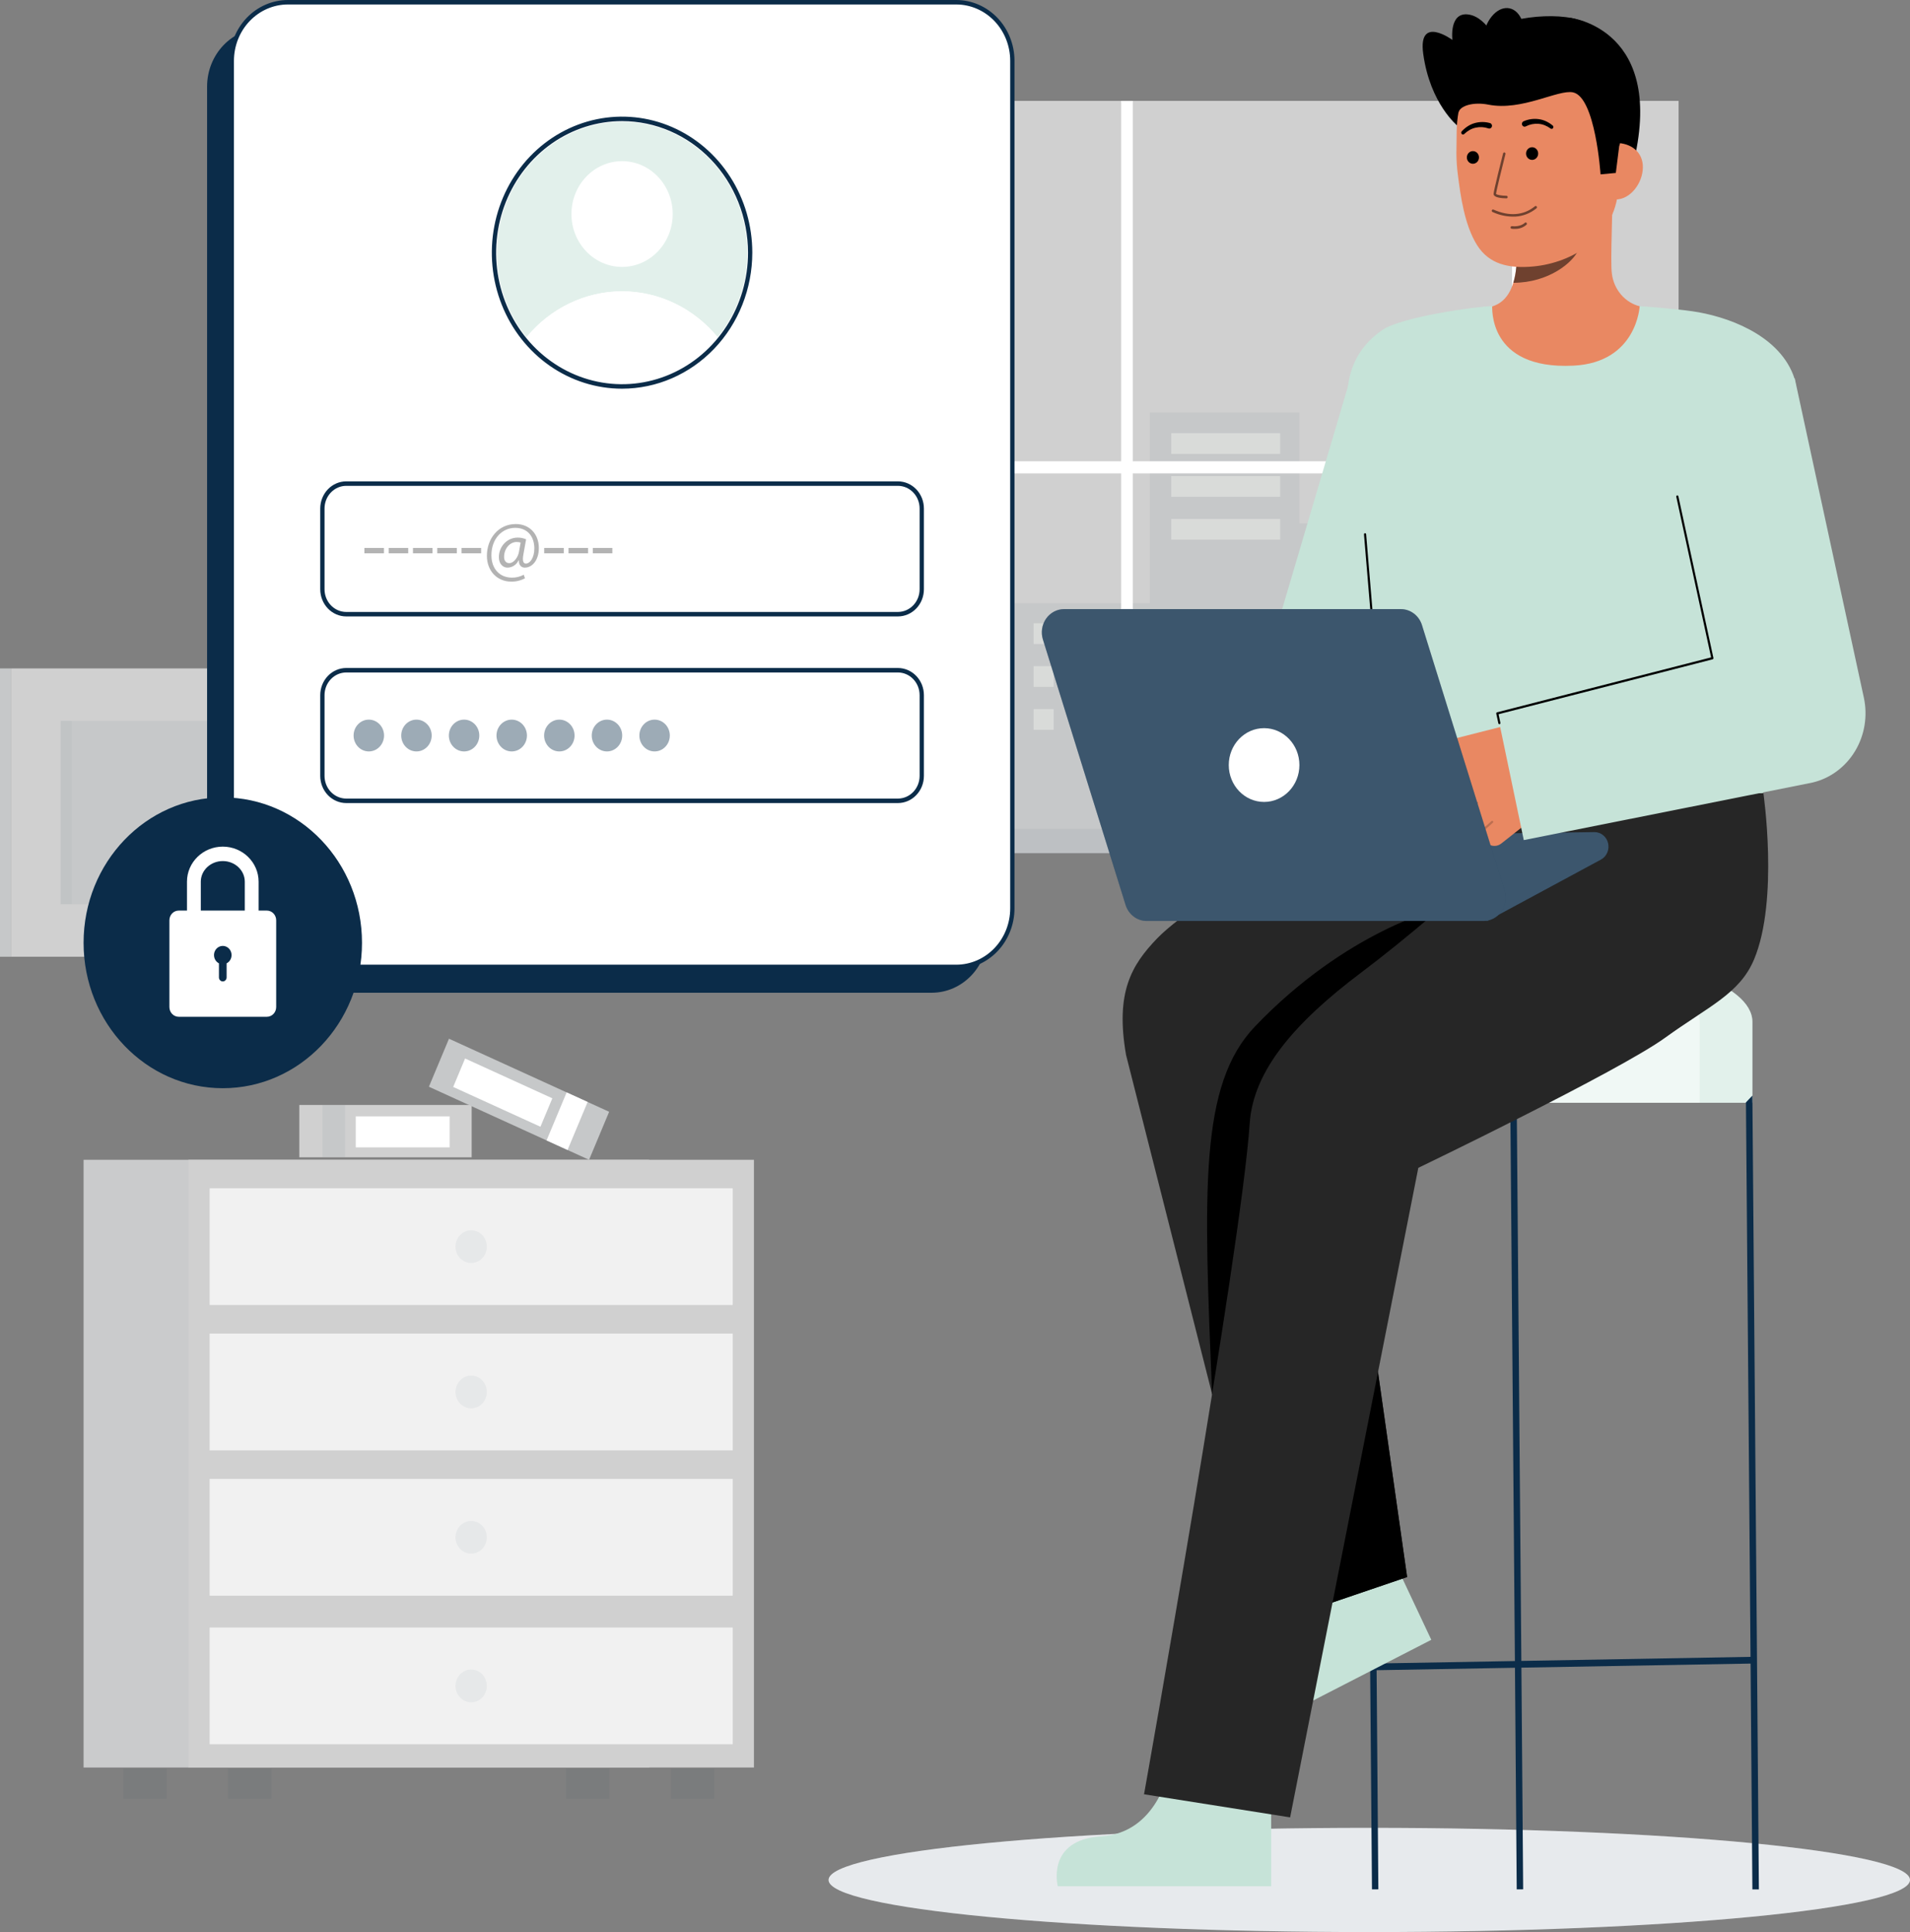 <svg width="356" height="360" viewBox="0 0 356 360" fill="none" xmlns="http://www.w3.org/2000/svg">
<rect x="0" y="0" width="356" height="360" fill="#808080" stroke="none"/>
<g clip-path="url(#clip0_1_996)">
<path d="M255.216 360C310.878 360 356 355.652 356 350.289C356 344.926 310.878 340.579 255.216 340.579C199.555 340.579 154.433 344.926 154.433 350.289C154.433 355.652 199.555 360 255.216 360Z" fill="white"/>
<path opacity="0.1" d="M255.216 360C310.878 360 356 355.652 356 350.289C356 344.926 310.878 340.579 255.216 340.579C199.555 340.579 154.433 344.926 154.433 350.289C154.433 355.652 199.555 360 255.216 360Z" fill="#0B2C49"/>
<path d="M87.911 205.886H55.786V215.646H87.911V205.886Z" fill="#D0D0D0"/>
<path opacity="0.05" d="M64.309 205.886H60.1V215.646H64.309V205.886Z" fill="#0B2C49"/>
<path d="M83.806 208.007H66.303V213.791H83.806V208.007Z" fill="white"/>
<path d="M113.535 207.159L83.685 193.546L79.944 202.49L109.794 216.103L113.535 207.159Z" fill="#D0D0D0"/>
<path opacity="0.05" d="M113.535 207.159L83.685 193.546L79.944 202.49L109.794 216.103L113.535 207.159Z" fill="#0B2C49"/>
<path d="M109.527 205.331L105.615 203.547L101.874 212.491L105.785 214.275L109.527 205.331Z" fill="white"/>
<path d="M102.949 204.646L86.686 197.229L84.469 202.53L100.732 209.946L102.949 204.646Z" fill="white"/>
<path opacity="0.05" d="M113.591 329.529H105.518V335.158H113.591V329.529Z" fill="#0B2C49"/>
<path opacity="0.05" d="M31.052 329.529H22.979V335.158H31.052V329.529Z" fill="#0B2C49"/>
<path d="M120.991 216.104H15.579V329.338H120.991V216.104Z" fill="#D0D0D0"/>
<path opacity="0.03" d="M120.991 216.104H15.579V329.338H120.991V216.104Z" fill="#0B2C49"/>
<path d="M140.526 216.104H35.113V329.338H140.526V216.104Z" fill="#D0D0D0"/>
<path opacity="0.05" d="M133.125 329.529H125.052V335.158H133.125V329.529Z" fill="#0B2C49"/>
<path opacity="0.05" d="M50.587 329.529H42.514V335.158H50.587V329.529Z" fill="#0B2C49"/>
<path opacity="0.7" d="M136.569 221.407H39.07V243.162H136.569V221.407Z" fill="white"/>
<path opacity="0.7" d="M136.569 248.486H39.07V270.241H136.569V248.486Z" fill="white"/>
<path opacity="0.7" d="M136.569 275.565H39.07V297.32H136.569V275.565Z" fill="white"/>
<path opacity="0.05" d="M87.82 235.328C89.43 235.328 90.735 233.966 90.735 232.284C90.735 230.603 89.43 229.24 87.82 229.24C86.21 229.24 84.905 230.603 84.905 232.284C84.905 233.966 86.21 235.328 87.82 235.328Z" fill="#0B2C49"/>
<path opacity="0.05" d="M87.82 262.408C89.43 262.408 90.735 261.045 90.735 259.364C90.735 257.683 89.43 256.32 87.82 256.32C86.21 256.32 84.905 257.683 84.905 259.364C84.905 261.045 86.21 262.408 87.82 262.408Z" fill="#0B2C49"/>
<path opacity="0.05" d="M87.82 289.487C89.43 289.487 90.735 288.124 90.735 286.443C90.735 284.762 89.43 283.399 87.82 283.399C86.21 283.399 84.905 284.762 84.905 286.443C84.905 288.124 86.21 289.487 87.82 289.487Z" fill="#0B2C49"/>
<path opacity="0.7" d="M136.569 303.255H39.07V325.01H136.569V303.255Z" fill="white"/>
<path opacity="0.05" d="M87.82 317.177C89.43 317.177 90.735 315.814 90.735 314.133C90.735 312.452 89.43 311.089 87.82 311.089C86.21 311.089 84.905 312.452 84.905 314.133C84.905 315.814 86.21 317.177 87.82 317.177Z" fill="#0B2C49"/>
<path d="M52.998 103.714L115.33 103.714L115.33 18.998L52.998 18.998L52.998 103.714Z" fill="#D0D0D0"/>
<path d="M52.999 18.998H50.977V103.714H52.999V18.998Z" fill="#D0D0D0"/>
<path opacity="0.05" d="M52.999 18.998H50.977V103.714H52.999V18.998Z" fill="#0B2C49"/>
<path opacity="0.05" d="M64.353 88.281H103.975V34.43L64.353 34.43V88.281Z" fill="#0B2C49"/>
<path opacity="0.03" d="M64.353 88.281H66.418V34.43H64.353V88.281Z" fill="#0B2C49"/>
<path d="M2.021 178.264H52.998L52.998 124.546H2.021L2.021 178.264Z" fill="#D0D0D0"/>
<path opacity="0.05" d="M11.308 168.479H43.712L43.712 134.332H11.308L11.308 168.479Z" fill="#0B2C49"/>
<path d="M2.022 124.547H0V178.264H2.022V124.547Z" fill="#D0D0D0"/>
<path opacity="0.05" d="M2.022 124.547H0V178.264H2.022V124.547Z" fill="#0B2C49"/>
<path opacity="0.03" d="M11.308 168.479H13.373L13.373 134.332H11.308L11.308 168.479Z" fill="#0B2C49"/>
<path d="M312.87 18.796H182.795V154.618H312.87V18.796Z" fill="#D0D0D0"/>
<path d="M182.795 18.796H181.304V154.618H182.795V18.796Z" fill="#D0D0D0"/>
<path opacity="0.05" d="M182.795 18.796H181.304V154.618H182.795V18.796Z" fill="#0B2C49"/>
<path opacity="0.05" d="M214.307 112.388V76.853H242.184V97.498H285.365V134.053H303.718V154.618H285.365H281.83H189.052V112.388H214.307Z" fill="#0B2C49"/>
<path opacity="0.34" d="M238.605 80.711H218.305V84.569H238.605V80.711Z" fill="#FFFFFA"/>
<path opacity="0.34" d="M238.605 88.707H218.305V92.565H238.605V88.707Z" fill="#FFFFFA"/>
<path opacity="0.34" d="M238.605 96.702H218.305V100.56H238.605V96.702Z" fill="#FFFFFA"/>
<path opacity="0.34" d="M196.394 116.134H192.652V119.992H196.394V116.134Z" fill="#FFFFFA"/>
<path opacity="0.34" d="M196.394 124.129H192.652V127.987H196.394V124.129Z" fill="#FFFFFA"/>
<path opacity="0.34" d="M196.394 132.124H192.652V135.982H196.394V132.124Z" fill="#FFFFFA"/>
<path opacity="0.34" d="M203.316 116.134H199.574V119.992H203.316V116.134Z" fill="#FFFFFA"/>
<path opacity="0.34" d="M203.316 124.129H199.574V127.987H203.316V124.129Z" fill="#FFFFFA"/>
<path opacity="0.34" d="M203.316 132.124H199.574V135.982H203.316V132.124Z" fill="#FFFFFA"/>
<path opacity="0.34" d="M210.051 116.134H206.309V119.992H210.051V116.134Z" fill="#FFFFFA"/>
<path opacity="0.34" d="M210.051 124.129H206.309V127.987H210.051V124.129Z" fill="#FFFFFA"/>
<path opacity="0.34" d="M210.051 132.124H206.309V135.982H210.051V132.124Z" fill="#FFFFFA"/>
<path d="M182.795 85.945H208.968V18.796H211.133V85.945H281.829V18.796H283.994V85.945H312.87V88.205H283.994V154.618H281.829V88.205H211.133V154.618H208.968V88.205H182.795V85.945Z" fill="white"/>
<path d="M318.052 154.454H177.613V158.971H318.052V154.454Z" fill="#D0D0D0"/>
<path opacity="0.1" d="M318.052 154.454H177.613V158.971H318.052V154.454Z" fill="#0B2C49"/>
<path opacity="0.1" d="M177.613 154.454H175.585V158.971H177.613V154.454Z" fill="#0B2C49"/>
<path opacity="0.1" d="M177.613 154.454H175.585V158.971H177.613V154.454Z" fill="#0B2C49"/>
<path d="M290.565 177.722C270.652 177.722 254.508 183.395 254.508 190.393V205.477H326.623V190.393C326.623 183.395 310.479 177.722 290.565 177.722Z" fill="#C6E3D8"/>
<path opacity="0.49" d="M290.565 177.722C270.652 177.722 254.508 183.395 254.508 190.393V205.477H326.623V190.393C326.623 183.395 310.479 177.722 290.565 177.722Z" fill="white"/>
<path opacity="0.49" d="M316.8 190.394V205.476H254.507V190.394C254.507 183.98 268.065 178.68 285.654 177.843C303.244 178.68 316.8 183.98 316.8 190.394Z" fill="white"/>
<path d="M326.623 352.046H327.833L326.623 204.139L325.423 205.403L326.278 308.72L283.56 309.478L282.698 205.392L281.498 205.403L282.36 309.499L256.573 309.957L255.707 205.392L254.507 204.15L255.718 352.046L256.907 352.035L256.583 311.21L282.37 310.752L282.698 352.046L283.898 352.035L283.57 310.731L326.289 309.972L326.623 352.046Z" fill="#0B2C49"/>
<path d="M217.861 329.902C217.861 329.902 215.716 341.508 205.309 342.155C194.901 342.802 197.158 351.459 197.158 351.459H236.93V330.711L217.861 329.902Z" fill="#C6E3D8"/>
<path d="M240.552 294.991C240.552 294.991 243.534 306.395 234.469 311.772C225.404 317.15 231.089 323.878 231.089 323.878L266.776 305.545L258.005 286.927L240.552 294.991Z" fill="#C6E3D8"/>
<path d="M236.776 302.528L209.886 196.586C207.847 184.882 210.917 179.809 215.649 174.881C223.962 166.223 258.409 147.795 258.409 147.795L299.734 147.677C310.693 147.677 321.464 158.959 321.464 170.401C321.464 181.843 310.325 191.546 299.367 191.546L248.478 196.85L262.273 293.854L236.776 302.528Z" fill="#262626"/>
<path d="M262.272 293.853L256.841 255.664L229.329 273.188L236.776 302.528L262.272 293.853Z" fill="black"/>
<path d="M268.508 169.233C268.508 169.233 251.136 173.276 233.931 191.241C223.499 202.134 224.355 221.845 225.92 259.756L243.008 233.401L261.751 198.105L268.508 169.233Z" fill="black"/>
<path d="M328.658 147.665L300.593 147.527L300.582 147.913H292.084C292.084 147.913 270.796 168.366 253.659 181.254C241.193 190.629 233.588 199.566 232.93 209.307C231.326 233.053 213.234 334.324 213.234 334.324L240.462 338.629L264.357 217.602C264.357 217.602 301.719 199.615 310.361 193.358C318.499 187.464 324.248 185.185 326.941 178.754C331.592 167.645 328.658 147.665 328.658 147.665Z" fill="#262626"/>
<path d="M297.172 155.047L251.644 155.676L277.183 171.604L298.434 160.145C298.946 159.858 299.351 159.4 299.584 158.844C299.817 158.288 299.865 157.666 299.719 157.079C299.574 156.491 299.244 155.972 298.782 155.603C298.32 155.235 297.753 155.039 297.172 155.047Z" fill="#0B2C49"/>
<path opacity="0.2" d="M297.172 155.047L251.644 155.676L277.183 171.604L298.434 160.145C298.946 159.858 299.351 159.4 299.584 158.844C299.817 158.288 299.865 157.666 299.719 157.079C299.574 156.491 299.244 155.972 298.782 155.603C298.32 155.235 297.753 155.039 297.172 155.047Z" fill="white"/>
<path d="M251.904 69.759L239.026 113.328L213.232 148.592L228.3 166.652L258.987 130.889C260.4 129.722 261.506 128.199 262.2 126.462L262.678 125.254L280.403 80.473L251.904 69.759Z" fill="#C6E3D8"/>
<path d="M271.742 23.511C271.742 23.511 266.553 19.419 265.268 10.006C264.272 2.717 270.711 7.439 270.711 7.439C270.711 7.439 270.043 2.184 273.71 2.705C277.378 3.227 279.429 8.748 279.429 8.748" fill="black"/>
<path d="M292.663 3.321C292.663 3.321 310.858 5.357 304.28 31.102L302.671 31.215L299.402 31.443" fill="black"/>
<path d="M274.79 57.988C274.87 57.977 275.758 73.356 292.867 72.016C304.714 71.09 308.937 57.966 309.209 57.966C307.932 57.683 306.353 57.252 305.726 57.105C304.359 56.774 303.12 56.016 302.176 54.932C301.232 53.847 300.626 52.489 300.439 51.036C300.092 48.856 300.679 37.703 300.499 35.497L282.317 39.735C282.572 44.394 284.35 55.194 278.118 57.105C277.08 57.421 275.963 57.713 274.79 57.988Z" fill="#E98862"/>
<path opacity="0.52" d="M282.062 52.691C282.347 51.733 282.53 50.745 282.609 49.744C282.809 47.462 282.768 45.163 282.489 42.89C286.185 42.37 289.667 40.778 292.54 38.294C292.878 39.596 294.735 45.286 294.22 46.521C293.249 48.86 288.682 52.691 282.062 52.691Z" fill="black"/>
<path d="M285.815 49.648C292.989 48.975 301.575 44.243 301.699 34.075L301.811 24.9C301.935 14.732 296.92 6.421 287.752 6.299C278.583 6.178 271.63 14.329 271.506 24.498L271.457 28.559C271.463 29.954 271.56 31.347 271.748 32.728C272.218 36.382 272.948 41.938 275.322 45.696C277.565 49.244 281.232 50.076 285.815 49.648Z" fill="#E98862"/>
<path opacity="0.52" d="M282.487 40.353C281.006 40.423 279.531 40.129 278.179 39.494C278.124 39.468 278.081 39.421 278.059 39.362C278.037 39.303 278.038 39.237 278.062 39.179C278.085 39.121 278.13 39.075 278.186 39.051C278.242 39.026 278.305 39.026 278.361 39.05C281.273 40.346 283.917 40.157 286.007 38.501C286.049 38.466 286.093 38.434 286.138 38.404C286.19 38.378 286.25 38.373 286.306 38.392C286.361 38.41 286.408 38.449 286.437 38.502C286.466 38.554 286.475 38.616 286.462 38.675C286.45 38.735 286.416 38.787 286.368 38.821C286.351 38.832 286.324 38.854 286.288 38.884C285.189 39.758 283.866 40.27 282.487 40.353Z" fill="black"/>
<path opacity="0.52" d="M282.555 42.644C282.287 42.661 282.019 42.654 281.752 42.624C281.722 42.621 281.693 42.611 281.666 42.596C281.639 42.581 281.616 42.56 281.597 42.536C281.578 42.511 281.563 42.483 281.555 42.452C281.546 42.422 281.543 42.39 281.547 42.358C281.55 42.327 281.559 42.296 281.574 42.268C281.588 42.24 281.608 42.216 281.631 42.196C281.655 42.176 281.682 42.161 281.711 42.152C281.74 42.143 281.771 42.14 281.801 42.144C283.403 42.321 284.168 41.555 284.201 41.522C284.244 41.477 284.303 41.451 284.364 41.451C284.426 41.451 284.484 41.476 284.528 41.522C284.571 41.567 284.596 41.628 284.596 41.692C284.596 41.756 284.572 41.818 284.528 41.863C283.976 42.354 283.279 42.63 282.555 42.644Z" fill="black"/>
<path d="M274.533 30.515C275.157 30.515 275.663 29.987 275.663 29.335C275.663 28.684 275.157 28.156 274.533 28.156C273.909 28.156 273.404 28.684 273.404 29.335C273.404 29.987 273.909 30.515 274.533 30.515Z" fill="black"/>
<path d="M285.567 29.792C286.191 29.792 286.697 29.264 286.697 28.612C286.697 27.961 286.191 27.433 285.567 27.433C284.944 27.433 284.438 27.961 284.438 28.612C284.438 29.264 284.944 29.792 285.567 29.792Z" fill="black"/>
<path d="M301.092 37.167C303.878 37.204 306.175 34.121 306.211 31.212C306.248 28.302 304.007 26.668 301.221 26.631L299.761 28.561L298.697 37.135L301.092 37.167Z" fill="#E98862"/>
<path d="M298.32 32.49C298.32 32.49 297.379 18.102 293.201 17.213C290.418 16.622 283.67 20.744 277.419 19.499C274.685 18.956 272.089 19.661 271.825 21.009C271.72 21.544 270.017 13.868 274.299 8.045C277.708 3.41 288.865 2.099 293.941 3.619C307.997 7.829 301.794 27.262 301.794 27.262L301.168 32.223L298.32 32.49Z" fill="black"/>
<g opacity="0.52">
<path d="M280.803 36.958C280.797 36.959 280.791 36.959 280.785 36.958C279.887 36.949 278.382 36.828 278.388 36.127C278.394 35.546 279.978 29.289 280.159 28.577C280.174 28.516 280.212 28.464 280.265 28.432C280.317 28.4 280.38 28.391 280.438 28.408C280.497 28.424 280.547 28.464 280.578 28.518C280.608 28.573 280.616 28.639 280.601 28.7C279.897 31.471 278.849 35.737 278.845 36.133C278.932 36.3 279.859 36.472 280.789 36.482C280.848 36.483 280.903 36.508 280.945 36.551C280.987 36.595 281.011 36.653 281.013 36.714C281.014 36.775 280.994 36.835 280.955 36.88C280.915 36.926 280.861 36.954 280.803 36.959V36.958Z" fill="black"/>
</g>
<path d="M277.739 22.941C276.796 22.67 275.799 22.67 274.855 22.941C274.392 23.071 273.95 23.273 273.544 23.541C273.143 23.802 272.774 24.116 272.448 24.474C272.388 24.538 272.354 24.624 272.353 24.713C272.351 24.803 272.383 24.889 272.441 24.955C272.5 25.021 272.58 25.06 272.666 25.066C272.751 25.071 272.836 25.042 272.901 24.984L272.921 24.965C273.223 24.674 273.559 24.422 273.921 24.218C274.276 24.015 274.659 23.869 275.056 23.786C275.837 23.615 276.648 23.662 277.406 23.923L277.438 23.935C277.562 23.977 277.697 23.966 277.814 23.906C277.93 23.845 278.02 23.74 278.064 23.611C278.107 23.483 278.101 23.342 278.046 23.218C277.992 23.095 277.893 22.998 277.771 22.949L277.739 22.941Z" fill="black"/>
<path d="M284.421 23.533C285.139 23.168 285.937 23.009 286.733 23.07C287.137 23.097 287.535 23.188 287.913 23.34C288.297 23.492 288.662 23.695 288.998 23.942L289.019 23.957C289.092 24.005 289.179 24.023 289.263 24.006C289.347 23.989 289.422 23.938 289.472 23.865C289.521 23.792 289.542 23.701 289.529 23.613C289.517 23.524 289.472 23.444 289.404 23.389C289.035 23.079 288.63 22.82 288.199 22.616C287.762 22.408 287.298 22.269 286.822 22.204C285.852 22.066 284.865 22.204 283.964 22.604C283.904 22.631 283.849 22.671 283.803 22.72C283.758 22.77 283.722 22.828 283.698 22.892C283.673 22.956 283.662 23.025 283.663 23.093C283.664 23.162 283.678 23.23 283.704 23.293C283.757 23.42 283.857 23.52 283.98 23.571C284.042 23.597 284.107 23.609 284.173 23.608C284.239 23.607 284.304 23.592 284.364 23.564L284.392 23.551L284.421 23.533Z" fill="black"/>
<path d="M283.964 8.111C284.598 4.941 283.44 2.007 281.378 1.557C279.315 1.107 277.129 3.312 276.495 6.481C275.861 9.651 277.019 12.585 279.081 13.035C281.143 13.485 283.33 11.28 283.964 8.111Z" fill="black"/>
<path d="M253.53 91.79C254.069 98.401 257.889 139.652 258.409 147.796H328.627C329.031 140.45 330.842 108.332 332.372 93.966C333.833 80.26 335.88 74.022 334.197 69.763C331.231 62.251 321.787 58.896 315.393 57.992C311.488 57.44 305.615 57.044 305.615 57.044C305.615 57.044 305.118 67.548 293.26 68.133C277.119 68.926 278.197 57.044 278.117 57.044C275.502 57.044 261.269 59.03 257.709 61.452C252.683 64.873 251.197 69.536 251.138 73.819C251.071 78.752 252.919 84.29 253.53 91.79Z" fill="#C6E3D8"/>
<path d="M257.09 131.54C257.04 131.54 256.992 131.521 256.955 131.485C256.918 131.45 256.895 131.402 256.89 131.349L254.23 99.578C254.225 99.523 254.242 99.468 254.276 99.426C254.31 99.383 254.359 99.356 254.411 99.352C254.438 99.349 254.464 99.352 254.489 99.36C254.515 99.368 254.538 99.381 254.558 99.399C254.578 99.416 254.595 99.438 254.607 99.463C254.619 99.487 254.626 99.514 254.628 99.542L257.288 131.313C257.293 131.368 257.276 131.423 257.242 131.465C257.208 131.508 257.16 131.534 257.107 131.539C257.101 131.54 257.096 131.54 257.09 131.54Z" fill="black"/>
<path d="M262.182 149.995L271.823 141.827L270.201 142.306C269.674 142.449 269.115 142.379 268.636 142.109C268.157 141.838 267.795 141.388 267.621 140.849C267.541 140.568 267.517 140.272 267.55 139.981C267.583 139.689 267.672 139.408 267.812 139.154C267.953 138.899 268.141 138.678 268.367 138.502C268.592 138.326 268.849 138.2 269.122 138.132L289.377 132.988L291.12 139.725C291.662 141.817 291.593 144.03 290.922 146.081C290.25 148.132 289.008 149.927 287.354 151.236L279.849 157.15C279.464 157.465 278.988 157.631 278.5 157.622C278.011 157.612 277.541 157.426 277.169 157.097C276.838 156.791 276.61 156.383 276.518 155.932C276.425 155.481 276.473 155.011 276.654 154.591C276.622 154.581 276.592 154.562 276.569 154.536C276.549 154.511 276.535 154.48 276.529 154.448C276.523 154.416 276.524 154.382 276.533 154.351L275.151 155.444C274.723 155.796 274.184 155.966 273.641 155.919C273.099 155.872 272.594 155.612 272.228 155.191C271.914 154.802 271.741 154.311 271.74 153.803C271.738 153.294 271.909 152.802 272.221 152.412C272.199 152.408 272.178 152.401 272.159 152.39L271.591 152.839C271.207 153.154 270.73 153.32 270.242 153.311C269.754 153.301 269.284 153.115 268.911 152.786C268.51 152.415 268.262 151.896 268.22 151.339C268.177 150.782 268.342 150.229 268.682 149.796C268.674 149.784 268.667 149.771 268.662 149.757L264.646 153.159C264.447 153.327 264.218 153.453 263.973 153.529C263.727 153.606 263.469 153.631 263.214 153.603C262.959 153.575 262.712 153.495 262.487 153.368C262.261 153.24 262.062 153.068 261.901 152.86C261.739 152.652 261.619 152.413 261.546 152.156C261.473 151.9 261.449 151.631 261.475 151.365C261.502 151.098 261.578 150.84 261.701 150.605C261.823 150.37 261.988 150.162 262.187 149.993L262.182 149.995Z" fill="#E98862"/>
<path opacity="0.2" d="M268.902 149.879C268.923 149.871 268.943 149.859 268.96 149.844L272.823 146.493C272.843 146.476 272.859 146.455 272.871 146.431C272.883 146.408 272.89 146.382 272.893 146.355C272.895 146.329 272.892 146.302 272.885 146.276C272.877 146.251 272.865 146.227 272.848 146.207C272.832 146.186 272.812 146.169 272.789 146.157C272.767 146.145 272.742 146.137 272.717 146.135C272.691 146.132 272.666 146.135 272.641 146.143C272.617 146.151 272.594 146.164 272.575 146.181L268.712 149.532C268.677 149.562 268.653 149.605 268.645 149.652C268.637 149.699 268.645 149.747 268.667 149.788C268.69 149.83 268.726 149.862 268.769 149.878C268.812 149.895 268.859 149.895 268.902 149.879Z" fill="#0A0A0A"/>
<path opacity="0.2" d="M272.306 152.41C272.327 152.402 272.347 152.391 272.364 152.376L275.419 149.767C275.459 149.733 275.485 149.683 275.49 149.63C275.495 149.576 275.48 149.523 275.447 149.481C275.414 149.439 275.367 149.413 275.316 149.408C275.265 149.402 275.213 149.418 275.173 149.452L272.118 152.061C272.082 152.092 272.058 152.134 272.049 152.181C272.041 152.228 272.048 152.277 272.071 152.319C272.094 152.361 272.13 152.393 272.173 152.409C272.216 152.426 272.263 152.426 272.306 152.41Z" fill="#0A0A0A"/>
<path opacity="0.2" d="M276.779 154.597C276.801 154.589 276.822 154.576 276.84 154.56L278.255 153.293C278.275 153.276 278.291 153.254 278.302 153.231C278.314 153.207 278.321 153.181 278.323 153.155C278.325 153.128 278.322 153.101 278.314 153.076C278.306 153.051 278.293 153.027 278.276 153.007C278.26 152.987 278.24 152.97 278.217 152.958C278.194 152.946 278.169 152.939 278.144 152.937C278.119 152.935 278.093 152.938 278.069 152.946C278.044 152.955 278.022 152.968 278.003 152.985L276.587 154.253C276.553 154.283 276.53 154.326 276.522 154.373C276.515 154.419 276.523 154.467 276.546 154.508C276.569 154.549 276.604 154.58 276.647 154.597C276.69 154.613 276.736 154.613 276.779 154.597Z" fill="#0A0A0A"/>
<path d="M347.397 129.988L347.323 129.646L334.506 70.453L309.15 76.439L319.154 122.642L279.081 132.924L284.013 156.534L337.414 145.899C337.534 145.874 337.712 145.837 337.834 145.808C339.457 145.425 340.991 144.712 342.35 143.709C343.709 142.707 344.865 141.435 345.753 139.966C346.641 138.497 347.243 136.86 347.525 135.148C347.807 133.436 347.764 131.683 347.397 129.988Z" fill="#C6E3D8"/>
<path d="M278.885 132.969C278.874 132.916 278.884 132.86 278.912 132.815C278.939 132.769 278.983 132.736 279.033 132.723L318.927 122.492L312.441 92.576C312.434 92.549 312.432 92.52 312.435 92.492C312.439 92.464 312.448 92.437 312.462 92.413C312.476 92.389 312.494 92.368 312.516 92.351C312.538 92.334 312.563 92.323 312.589 92.316C312.616 92.31 312.643 92.309 312.67 92.314C312.696 92.32 312.722 92.33 312.744 92.346C312.767 92.362 312.786 92.382 312.801 92.406C312.816 92.429 312.826 92.456 312.83 92.484L319.361 122.599C319.373 122.653 319.364 122.709 319.336 122.756C319.309 122.803 319.265 122.837 319.213 122.85L279.316 133.081C279.316 133.081 279.583 134.299 279.659 134.71C279.665 134.763 279.65 134.817 279.618 134.859C279.586 134.902 279.539 134.929 279.488 134.935C279.437 134.941 279.385 134.926 279.345 134.893C279.305 134.859 279.279 134.81 279.273 134.757C279.181 134.306 278.885 132.969 278.885 132.969Z" fill="black"/>
<path d="M280.449 165.939L265.041 116.485C264.771 115.615 264.244 114.858 263.535 114.321C262.827 113.784 261.975 113.495 261.099 113.495H198.328C197.674 113.495 197.029 113.657 196.446 113.967C195.863 114.277 195.358 114.727 194.974 115.28C194.589 115.833 194.336 116.473 194.233 117.147C194.131 117.822 194.184 118.513 194.386 119.163L209.794 168.617C210.065 169.486 210.592 170.243 211.3 170.78C212.008 171.317 212.861 171.606 213.736 171.606H276.507C277.161 171.606 277.806 171.445 278.389 171.134C278.972 170.824 279.476 170.374 279.861 169.821C280.245 169.268 280.499 168.628 280.601 167.954C280.704 167.279 280.651 166.588 280.449 165.939Z" fill="#0B2C49"/>
<path opacity="0.2" d="M280.449 165.939L265.041 116.485C264.771 115.615 264.244 114.858 263.535 114.321C262.827 113.784 261.975 113.495 261.099 113.495H198.328C197.674 113.495 197.029 113.657 196.446 113.967C195.863 114.277 195.358 114.727 194.974 115.28C194.589 115.833 194.336 116.473 194.233 117.147C194.131 117.822 194.184 118.513 194.386 119.163L209.794 168.617C210.065 169.486 210.592 170.243 211.3 170.78C212.008 171.317 212.861 171.606 213.736 171.606H276.507C277.161 171.606 277.806 171.445 278.389 171.134C278.972 170.824 279.476 170.374 279.861 169.821C280.245 169.268 280.499 168.628 280.601 167.954C280.704 167.279 280.651 166.588 280.449 165.939Z" fill="white"/>
<path d="M235.609 149.425C239.245 149.425 242.193 146.347 242.193 142.551C242.193 138.754 239.245 135.677 235.609 135.677C231.973 135.677 229.026 138.754 229.026 142.551C229.026 146.347 231.973 149.425 235.609 149.425Z" fill="white"/>
<path d="M173.635 5.226H49.049C43.278 5.226 38.599 10.111 38.599 16.138V174.064C38.599 180.091 43.278 184.977 49.049 184.977H173.635C179.406 184.977 184.085 180.091 184.085 174.064V16.138C184.085 10.111 179.406 5.226 173.635 5.226Z" fill="#0B2C49"/>
<path d="M178.239 0.418H53.654C47.882 0.418 43.203 5.303 43.203 11.33V169.256C43.203 175.283 47.882 180.168 53.654 180.168H178.239C184.011 180.168 188.69 175.283 188.69 169.256V11.33C188.69 5.303 184.011 0.418 178.239 0.418Z" fill="white"/>
<path d="M178.239 180.586H53.654C50.777 180.583 48.019 179.388 45.985 177.264C43.95 175.139 42.806 172.259 42.803 169.255V11.33C42.806 8.326 43.951 5.446 45.985 3.322C48.019 1.198 50.777 0.003 53.654 0L178.239 0C181.116 0.003 183.874 1.198 185.908 3.322C187.942 5.446 189.086 8.326 189.089 11.33V169.255C189.086 172.259 187.942 175.139 185.908 177.263C183.874 179.388 181.116 180.582 178.239 180.586ZM53.654 0.835C50.989 0.838 48.434 1.945 46.55 3.913C44.666 5.88 43.606 8.548 43.603 11.33V169.255C43.606 172.038 44.666 174.705 46.55 176.673C48.434 178.64 50.989 179.747 53.654 179.75H178.239C180.904 179.747 183.458 178.64 185.343 176.673C187.227 174.705 188.287 172.038 188.289 169.255V11.33C188.287 8.548 187.227 5.88 185.343 3.913C183.458 1.945 180.904 0.838 178.239 0.835H53.654Z" fill="#0B2C49"/>
<path d="M41.525 202.766C55.855 202.766 67.472 190.636 67.472 175.673C67.472 160.71 55.855 148.58 41.525 148.58C27.195 148.58 15.579 160.71 15.579 175.673C15.579 190.636 27.195 202.766 41.525 202.766Z" fill="#0B2C49"/>
<path d="M36.139 172.137C35.797 172.137 35.47 171.995 35.228 171.743C34.986 171.491 34.851 171.149 34.851 170.792V164.281C34.851 160.681 37.845 157.752 41.525 157.752C45.205 157.752 48.2 160.681 48.2 164.281V170.345C48.203 170.524 48.172 170.701 48.108 170.867C48.045 171.033 47.95 171.184 47.831 171.312C47.711 171.439 47.568 171.54 47.41 171.61C47.252 171.679 47.083 171.714 46.912 171.714C46.741 171.714 46.571 171.679 46.413 171.61C46.256 171.54 46.113 171.439 45.993 171.312C45.873 171.184 45.779 171.033 45.715 170.867C45.652 170.701 45.621 170.524 45.624 170.345V164.281C45.624 162.164 43.784 160.442 41.525 160.442C39.266 160.442 37.427 162.164 37.427 164.281V170.793C37.426 171.15 37.291 171.491 37.049 171.743C36.808 171.995 36.48 172.137 36.139 172.137Z" fill="white"/>
<path d="M49.742 169.667H33.308C32.35 169.667 31.573 170.478 31.573 171.479V187.643C31.573 188.643 32.35 189.455 33.308 189.455H49.742C50.701 189.455 51.478 188.643 51.478 187.643V171.479C51.478 170.478 50.701 169.667 49.742 169.667Z" fill="white"/>
<path d="M39.889 177.961C39.889 178.281 39.975 178.595 40.138 178.867C40.3 179.139 40.533 179.358 40.809 179.498V182.123C40.809 182.321 40.884 182.511 41.018 182.651C41.152 182.79 41.334 182.869 41.523 182.869C41.713 182.869 41.895 182.79 42.028 182.651C42.162 182.511 42.238 182.321 42.238 182.123V179.498C42.501 179.365 42.724 179.161 42.886 178.907C43.048 178.653 43.141 178.358 43.157 178.053C43.173 177.749 43.11 177.445 42.976 177.174C42.841 176.904 42.64 176.675 42.392 176.513C42.144 176.351 41.86 176.262 41.568 176.253C41.276 176.245 40.987 176.319 40.731 176.466C40.476 176.614 40.263 176.83 40.114 177.093C39.966 177.356 39.887 177.655 39.887 177.961H39.889Z" fill="#0B2C49"/>
<path d="M167.36 90.108H64.533C62.079 90.108 60.089 92.186 60.089 94.749V109.801C60.089 112.364 62.079 114.442 64.533 114.442H167.36C169.814 114.442 171.804 112.364 171.804 109.801V94.749C171.804 92.186 169.814 90.108 167.36 90.108Z" fill="white"/>
<path d="M167.359 114.859H64.533C63.249 114.857 62.018 114.324 61.109 113.376C60.201 112.427 59.69 111.142 59.689 109.801V94.749C59.69 93.408 60.201 92.122 61.109 91.174C62.018 90.225 63.249 89.692 64.533 89.69H167.359C168.644 89.692 169.875 90.225 170.783 91.173C171.692 92.122 172.203 93.408 172.204 94.749V109.801C172.203 111.142 171.692 112.428 170.783 113.376C169.875 114.324 168.644 114.858 167.359 114.859ZM64.533 90.525C63.461 90.526 62.433 90.972 61.675 91.764C60.916 92.555 60.49 93.629 60.489 94.749V109.801C60.49 110.92 60.916 111.994 61.675 112.785C62.433 113.577 63.461 114.023 64.533 114.024H167.359C168.432 114.023 169.46 113.577 170.218 112.786C170.976 111.994 171.403 110.92 171.404 109.801V94.749C171.403 93.629 170.977 92.555 170.218 91.764C169.46 90.972 168.432 90.526 167.359 90.525H64.533Z" fill="#0B2C49"/>
<path d="M167.36 124.884H64.533C62.079 124.884 60.089 126.961 60.089 129.524V144.577C60.089 147.14 62.079 149.217 64.533 149.217H167.36C169.814 149.217 171.804 147.14 171.804 144.577V129.524C171.804 126.961 169.814 124.884 167.36 124.884Z" fill="white"/>
<path d="M167.359 149.634H64.533C63.249 149.633 62.017 149.099 61.109 148.151C60.201 147.202 59.69 145.916 59.689 144.575V129.524C59.69 128.183 60.201 126.897 61.109 125.949C62.018 125.001 63.249 124.467 64.533 124.466H167.359C168.644 124.467 169.875 125.001 170.783 125.949C171.692 126.897 172.203 128.183 172.204 129.524V144.575C172.203 145.916 171.692 147.202 170.784 148.151C169.876 149.099 168.644 149.633 167.359 149.634ZM64.533 125.301C63.461 125.302 62.433 125.748 61.675 126.539C60.916 127.331 60.49 128.405 60.489 129.524V144.575C60.49 145.694 60.916 146.768 61.675 147.56C62.433 148.351 63.461 148.797 64.533 148.798H167.359C168.432 148.797 169.46 148.352 170.218 147.56C170.977 146.768 171.403 145.695 171.404 144.575V129.524C171.403 128.405 170.977 127.331 170.218 126.539C169.46 125.747 168.432 125.302 167.359 125.301H64.533Z" fill="#0B2C49"/>
<path d="M115.947 72.008C129.132 72.008 139.82 60.847 139.82 47.079C139.82 33.312 129.132 22.151 115.947 22.151C102.761 22.151 92.073 33.312 92.073 47.079C92.073 60.847 102.761 72.008 115.947 72.008Z" fill="white"/>
<path d="M115.947 72.425C111.146 72.425 106.453 70.939 102.461 68.154C98.469 65.368 95.358 61.41 93.521 56.779C91.683 52.147 91.203 47.051 92.139 42.134C93.076 37.218 95.388 32.701 98.782 29.157C102.177 25.612 106.502 23.198 111.211 22.22C115.92 21.242 120.8 21.744 125.236 23.662C129.671 25.581 133.462 28.829 136.129 32.998C138.797 37.166 140.22 42.066 140.22 47.079C140.213 53.799 137.653 60.242 133.103 64.993C128.552 69.745 122.382 72.418 115.947 72.425ZM115.947 22.568C111.304 22.568 106.765 24.006 102.905 26.699C99.045 29.392 96.036 33.22 94.26 37.699C92.483 42.178 92.018 47.106 92.924 51.861C93.829 56.616 96.065 60.983 99.348 64.411C102.631 67.839 106.814 70.173 111.367 71.119C115.921 72.065 120.64 71.579 124.93 69.724C129.219 67.869 132.885 64.727 135.464 60.697C138.044 56.666 139.42 51.927 139.42 47.079C139.413 40.581 136.938 34.35 132.537 29.755C128.137 25.16 122.17 22.575 115.947 22.568Z" fill="#0B2C49"/>
<path opacity="0.5" d="M139.29 47.079C139.297 52.849 137.336 58.433 133.759 62.831C131.556 60.149 128.823 57.996 125.748 56.52C122.673 55.045 119.329 54.281 115.945 54.282C112.561 54.282 109.217 55.047 106.143 56.524C103.068 58.001 100.336 60.154 98.134 62.837C95.705 59.844 94.004 56.282 93.175 52.455C92.347 48.628 92.415 44.649 93.374 40.855C94.334 37.062 96.156 33.566 98.687 30.665C101.217 27.765 104.38 25.545 107.908 24.194C111.436 22.843 115.224 22.401 118.95 22.906C122.677 23.412 126.231 24.848 129.312 27.095C132.393 29.342 134.908 32.331 136.645 35.811C138.383 39.29 139.29 43.155 139.29 47.079Z" fill="#C6E3D8"/>
<path d="M133.759 62.831C131.568 65.532 128.84 67.703 125.764 69.192C122.688 70.681 119.338 71.453 115.948 71.454C112.558 71.454 109.208 70.684 106.132 69.196C103.055 67.708 100.326 65.538 98.134 62.837C100.337 60.154 103.069 58.001 106.143 56.524C109.217 55.047 112.561 54.282 115.945 54.282C119.329 54.281 122.673 55.045 125.748 56.52C128.823 57.996 131.556 60.149 133.759 62.831Z" fill="white"/>
<path d="M115.947 49.734C121.158 49.734 125.383 45.322 125.383 39.881C125.383 34.44 121.158 30.029 115.947 30.029C110.736 30.029 106.511 34.44 106.511 39.881C106.511 45.322 110.736 49.734 115.947 49.734Z" fill="white"/>
<g opacity="0.4">
<path d="M68.744 140.014C70.312 140.014 71.582 138.687 71.582 137.05C71.582 135.414 70.312 134.087 68.744 134.087C67.177 134.087 65.906 135.414 65.906 137.05C65.906 138.687 67.177 140.014 68.744 140.014Z" fill="#0B2C49"/>
<path d="M77.622 140.014C79.189 140.014 80.46 138.687 80.46 137.05C80.46 135.414 79.189 134.087 77.622 134.087C76.054 134.087 74.784 135.414 74.784 137.05C74.784 138.687 76.054 140.014 77.622 140.014Z" fill="#0B2C49"/>
<path d="M86.499 140.014C88.066 140.014 89.337 138.687 89.337 137.05C89.337 135.414 88.066 134.087 86.499 134.087C84.932 134.087 83.661 135.414 83.661 137.05C83.661 138.687 84.932 140.014 86.499 140.014Z" fill="#0B2C49"/>
<path d="M95.376 140.014C96.944 140.014 98.215 138.687 98.215 137.05C98.215 135.414 96.944 134.087 95.376 134.087C93.809 134.087 92.539 135.414 92.539 137.05C92.539 138.687 93.809 140.014 95.376 140.014Z" fill="#0B2C49"/>
<path d="M104.253 140.014C105.821 140.014 107.091 138.687 107.091 137.05C107.091 135.414 105.821 134.087 104.253 134.087C102.686 134.087 101.416 135.414 101.416 137.05C101.416 138.687 102.686 140.014 104.253 140.014Z" fill="#0B2C49"/>
<path d="M113.131 140.014C114.698 140.014 115.969 138.687 115.969 137.05C115.969 135.414 114.698 134.087 113.131 134.087C111.564 134.087 110.293 135.414 110.293 137.05C110.293 138.687 111.564 140.014 113.131 140.014Z" fill="#0B2C49"/>
<path d="M122.008 140.014C123.575 140.014 124.846 138.687 124.846 137.05C124.846 135.414 123.575 134.087 122.008 134.087C120.441 134.087 119.17 135.414 119.17 137.05C119.17 138.687 120.441 140.014 122.008 140.014Z" fill="#0B2C49"/>
</g>
<g opacity="0.3">
<path d="M71.559 102.096V103.098H67.915V102.096H71.559Z" fill="black"/>
<path d="M76.088 102.096V103.098H72.444V102.096H76.088Z" fill="black"/>
<path d="M80.617 102.096V103.098H76.973V102.096H80.617Z" fill="black"/>
<path d="M85.146 102.096V103.098H81.501V102.096H85.146Z" fill="black"/>
<path d="M89.676 102.096V103.098H86.031V102.096H89.676Z" fill="black"/>
<path d="M97.85 107.751C97.039 108.186 96.136 108.398 95.225 108.368C92.805 108.368 90.753 106.519 90.753 103.561C90.753 100.387 92.864 97.644 96.139 97.644C98.707 97.644 100.433 99.523 100.433 102.097C100.433 104.409 99.194 105.764 97.807 105.764C97.217 105.764 96.671 105.347 96.715 104.409H96.656C96.465 104.815 96.169 105.157 95.801 105.397C95.434 105.636 95.009 105.764 94.576 105.764C93.72 105.764 92.982 105.04 92.982 103.823C92.981 103.343 93.07 102.867 93.245 102.424C93.42 101.98 93.678 101.576 94.003 101.237C94.328 100.898 94.714 100.629 95.139 100.446C95.564 100.263 96.02 100.17 96.48 100.171C97.022 100.163 97.56 100.273 98.059 100.495L97.557 103.284C97.336 104.453 97.513 104.996 97.999 105.01C98.752 105.025 99.593 103.977 99.593 102.19C99.593 99.956 98.309 98.353 96.022 98.353C93.617 98.353 91.595 100.341 91.595 103.469C91.595 106.042 93.204 107.629 95.388 107.629C96.162 107.648 96.928 107.462 97.616 107.09L97.85 107.751ZM97.038 101.095C96.798 101.021 96.55 100.985 96.3 100.987C95.001 100.987 93.954 102.266 93.954 103.76C93.954 104.438 94.279 104.929 94.928 104.929C95.784 104.929 96.566 103.789 96.728 102.834L97.038 101.095Z" fill="black"/>
<path d="M105.078 102.096V103.098H101.433V102.096H105.078Z" fill="black"/>
<path d="M109.607 102.096V103.098H105.962V102.096H109.607Z" fill="black"/>
<path d="M114.136 102.096V103.098H110.491V102.096H114.136Z" fill="black"/>
</g>
</g>
<defs>
<clipPath id="clip0_1_996">
<rect width="356" height="360" fill="white"/>
</clipPath>
</defs>
</svg>
